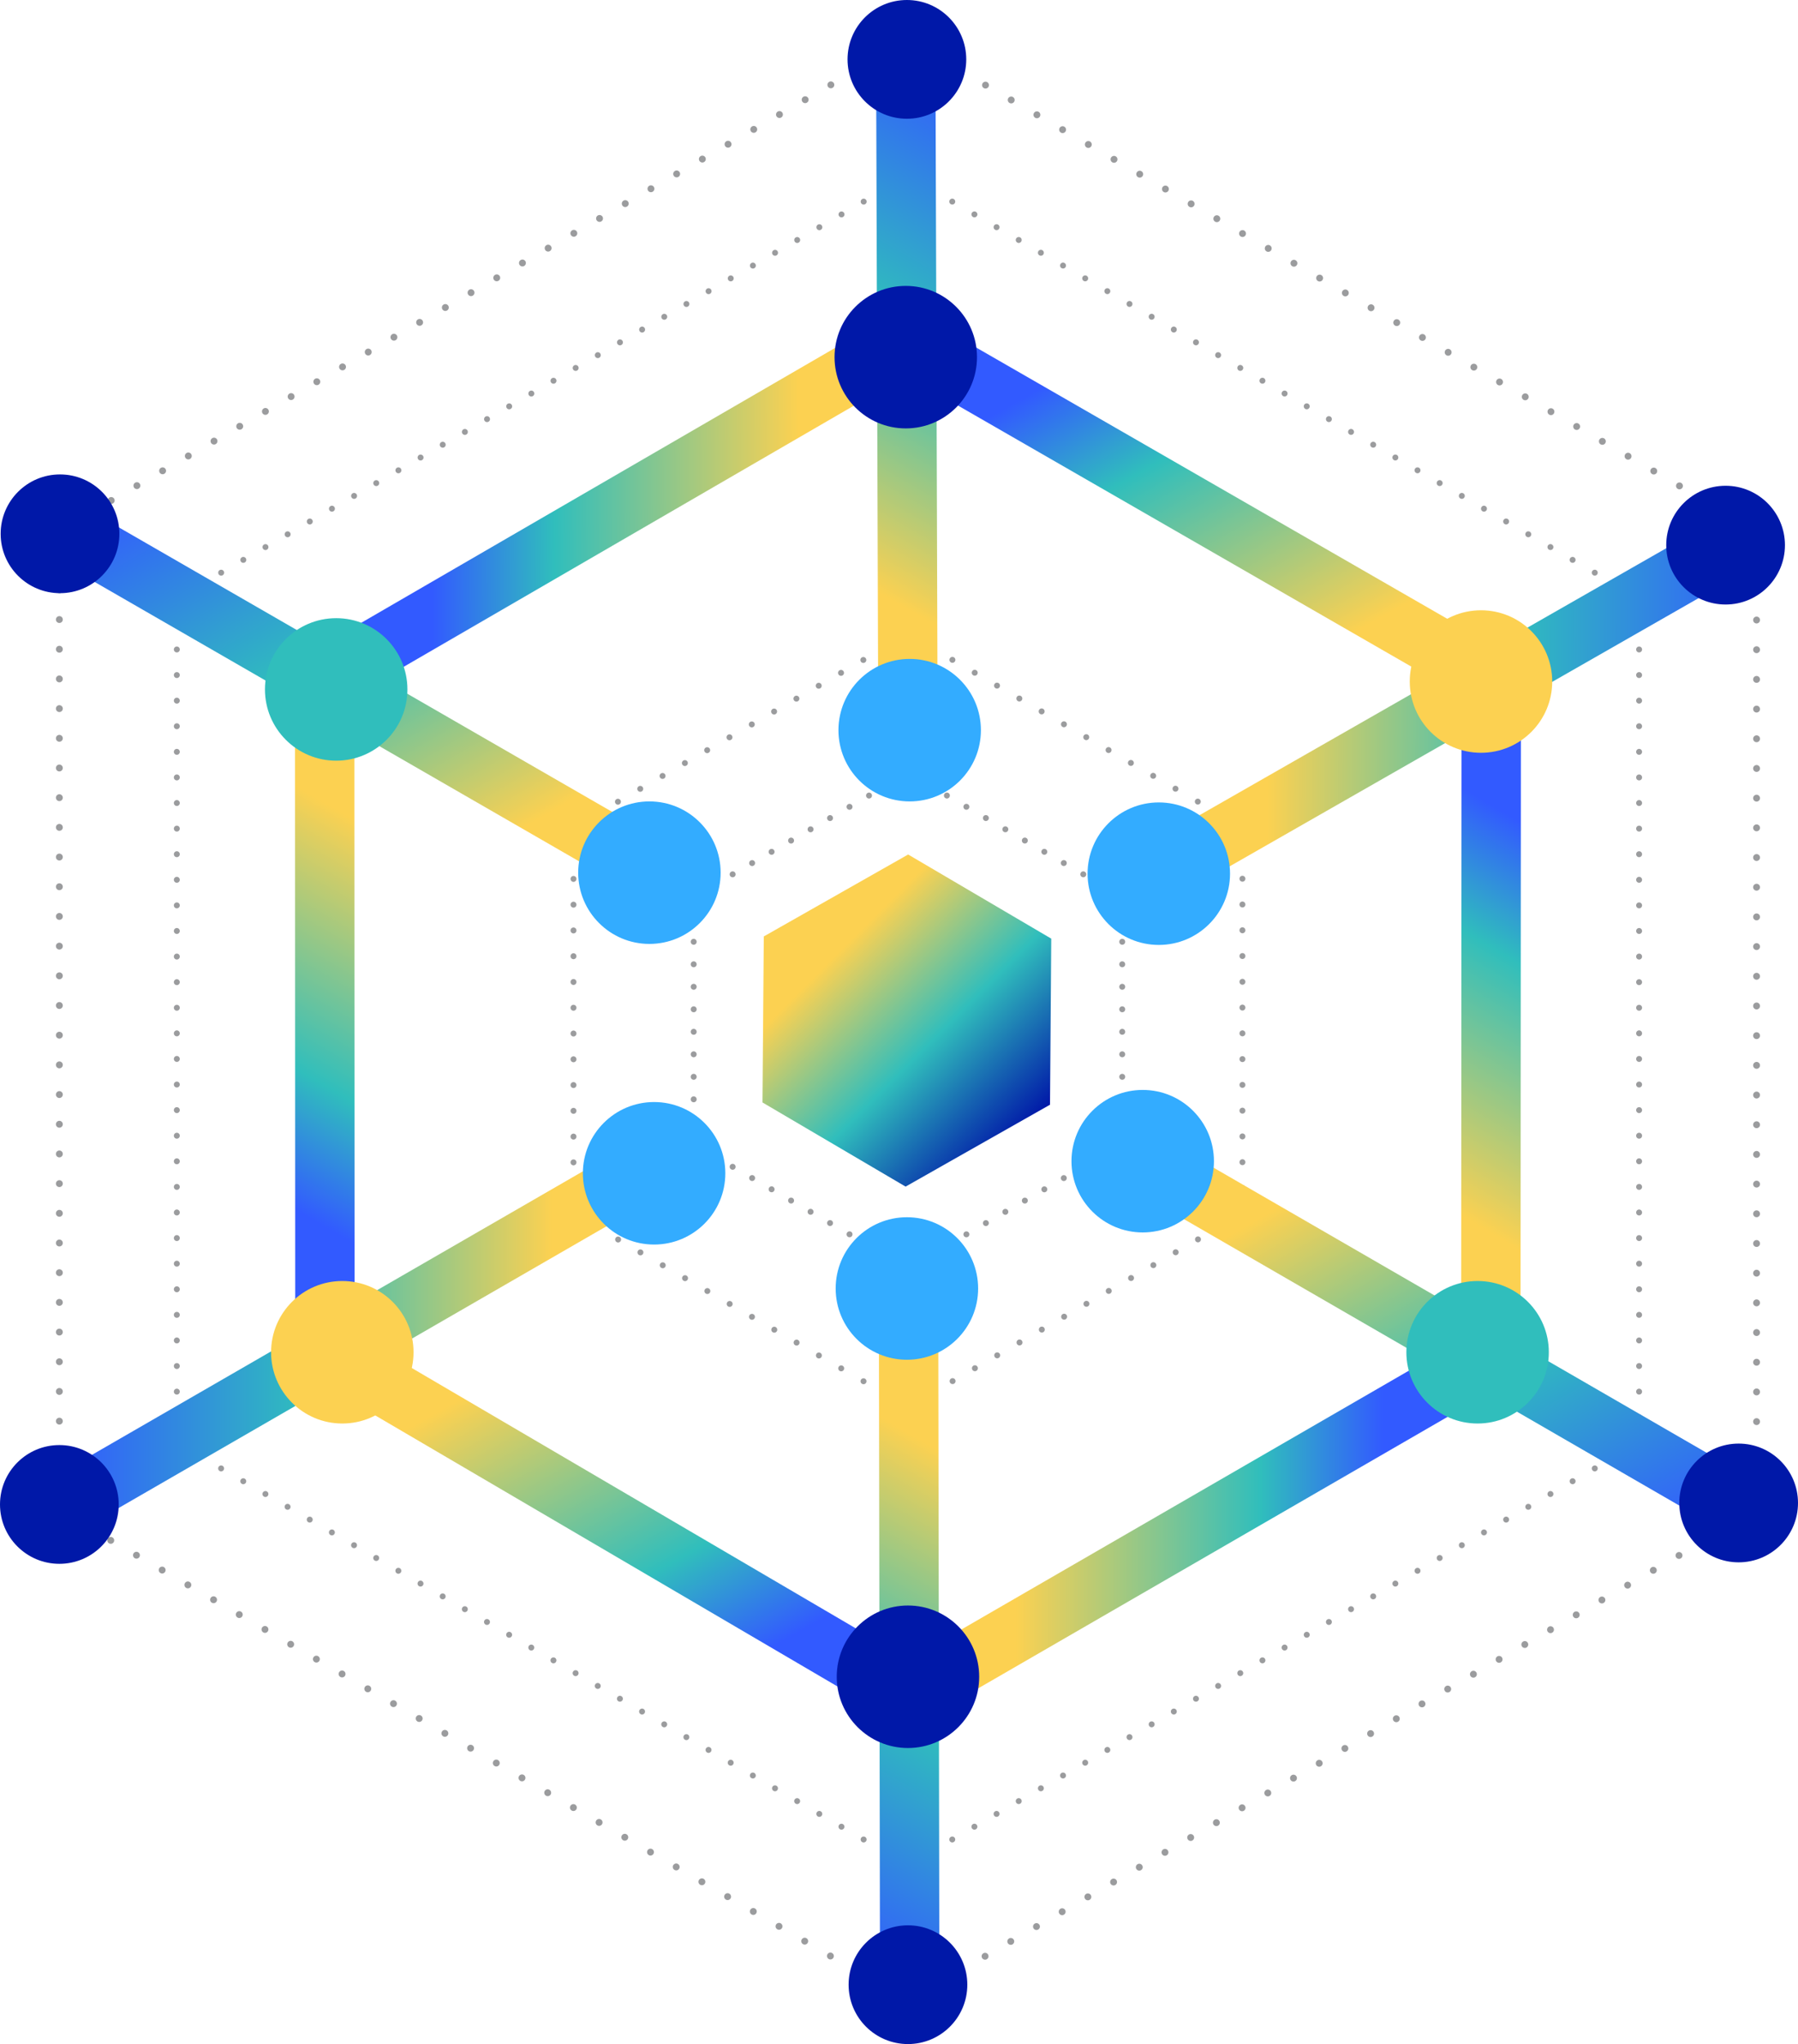 <?xml version="1.0" encoding="UTF-8"?><svg id="Layer_2" xmlns="http://www.w3.org/2000/svg" xmlns:xlink="http://www.w3.org/1999/xlink" viewBox="0 0 302.92 344.25"><defs><style>.cls-1{stroke:url(#linear-gradient-14);}.cls-1,.cls-2,.cls-3,.cls-4,.cls-5,.cls-6,.cls-7,.cls-8,.cls-9,.cls-10,.cls-11,.cls-12,.cls-13,.cls-14,.cls-15{fill:none;}.cls-1,.cls-16,.cls-5,.cls-17,.cls-7,.cls-8,.cls-9,.cls-10,.cls-11,.cls-12,.cls-13,.cls-18{stroke-miterlimit:10;stroke-width:10px;}.cls-19{fill:#fcd151;}.cls-2,.cls-3,.cls-4,.cls-6,.cls-14,.cls-15{stroke:#9b9c9e;stroke-linecap:round;stroke-linejoin:round;}.cls-2,.cls-6{stroke-width:1.16px;}.cls-16{fill:url(#linear-gradient-8);stroke:url(#linear-gradient-9);}.cls-20{fill:#30bebc;}.cls-21{fill:#33acff;}.cls-3{stroke-dasharray:0 4.31;}.cls-4{stroke-dasharray:0 3.79;}.cls-5{stroke:url(#linear-gradient-10);}.cls-6{stroke-dasharray:0 5;}.cls-17{fill:url(#linear-gradient);stroke:url(#linear-gradient-2);}.cls-7{stroke:url(#linear-gradient-12);}.cls-8{stroke:url(#linear-gradient-6);}.cls-9{stroke:url(#linear-gradient-11);}.cls-10{stroke:url(#linear-gradient-13);}.cls-11{stroke:url(#linear-gradient-7);}.cls-22{fill:#0018a8;}.cls-12{stroke:url(#linear-gradient-15);}.cls-13{stroke:url(#linear-gradient-5);}.cls-23{fill:url(#linear-gradient-16);}.cls-18{fill:url(#linear-gradient-3);stroke:url(#linear-gradient-4);}.cls-15{stroke-dasharray:0 4.34;}</style><linearGradient id="linear-gradient" x1="202.25" y1="85.3" x2="201.59" y2="86.42" gradientUnits="userSpaceOnUse"><stop offset="0" stop-color="#0018a8"/><stop offset=".4" stop-color="#30bebc"/><stop offset=".8" stop-color="#fcd151"/></linearGradient><linearGradient id="linear-gradient-2" x1="317.24" y1="-703.84" x2="420.07" y2="-703.84" gradientTransform="translate(-592.32 107.56) rotate(60.79)" gradientUnits="userSpaceOnUse"><stop offset=".2" stop-color="#325aff"/><stop offset=".4" stop-color="#30bebc"/><stop offset=".8" stop-color="#fcd151"/></linearGradient><linearGradient id="linear-gradient-3" x1="276.27" y1="129.04" x2="226.15" y2="213.84" xlink:href="#linear-gradient"/><linearGradient id="linear-gradient-4" x1="-325.32" y1="-1371.04" x2="-221.73" y2="-1371.04" gradientTransform="translate(-1068.27 -290.7) rotate(120.59)" xlink:href="#linear-gradient-2"/><linearGradient id="linear-gradient-5" x1="-1221.33" y1="-1155.65" x2="-1118.28" y2="-1155.65" gradientTransform="translate(-968.14 -898.17) rotate(179.98)" xlink:href="#linear-gradient-2"/><linearGradient id="linear-gradient-6" x1="-1485.7" y1="-249.68" x2="-1382.48" y2="-249.68" gradientTransform="translate(-371.47 -1119.38) rotate(-118.94)" xlink:href="#linear-gradient-2"/><linearGradient id="linear-gradient-7" x1="-851.73" y1="412.09" x2="-748.61" y2="412.09" gradientTransform="translate(98.59 -728.06) rotate(-59.96)" xlink:href="#linear-gradient-2"/><linearGradient id="linear-gradient-8" x1="128.76" y1="43.37" x2="78.54" y2="128.34" xlink:href="#linear-gradient"/><linearGradient id="linear-gradient-9" x1="48.62" y1="202.84" x2="151.79" y2="202.84" gradientTransform="translate(2.37 -116.45) rotate(-.31)" xlink:href="#linear-gradient-2"/><linearGradient id="linear-gradient-10" x1="-1529.9" y1="-242.81" x2="-1426.67" y2="-242.81" gradientTransform="translate(-286.63 -1177.96) rotate(-119.98)" gradientUnits="userSpaceOnUse"><stop offset="0" stop-color="#325aff"/><stop offset=".4" stop-color="#30bebc"/><stop offset=".8" stop-color="#fcd151"/></linearGradient><linearGradient id="linear-gradient-11" x1="10.43" y1="223.91" x2="113.66" y2="223.91" gradientTransform="matrix(1,0,0,1,0,0)" xlink:href="#linear-gradient-10"/><linearGradient id="linear-gradient-12" x1="-1266.02" y1="-1128.49" x2="-1162.79" y2="-1128.49" gradientTransform="translate(-965.15 -1014.81) rotate(-179.76)" xlink:href="#linear-gradient-10"/><linearGradient id="linear-gradient-13" x1="-354.5" y1="-1343.17" x2="-251.27" y2="-1343.17" gradientTransform="translate(-1163.19 -338.34) rotate(119.82)" xlink:href="#linear-gradient-10"/><linearGradient id="linear-gradient-14" x1="278.98" y1="-665.68" x2="382.21" y2="-665.68" gradientTransform="translate(-679.72 165.83) rotate(59.96)" xlink:href="#linear-gradient-10"/><linearGradient id="linear-gradient-15" x1="-896.76" y1="435.29" x2="-793.53" y2="435.29" gradientTransform="translate(197.18 -672.49) rotate(-60.1)" xlink:href="#linear-gradient-10"/><linearGradient id="linear-gradient-16" x1="535.43" y1="63.09" x2="483.03" y2="49.49" gradientTransform="translate(-257.72 -134.67) rotate(30.44)" xlink:href="#linear-gradient"/></defs><g id="Text__x2F__Blocks"><line class="cls-17" x1="251.24" y1="114.25" x2="152.6" y2="57.47"/><line class="cls-18" x1="251.17" y1="228.63" x2="251.24" y2="114.25"/><line class="cls-13" x1="153.16" y1="285.3" x2="251.17" y2="228.63"/><line class="cls-8" x1="54.74" y1="227.61" x2="153.16" y2="285.3"/><line class="cls-11" x1="54.7" y1="114.24" x2="54.74" y2="227.61"/><line class="cls-16" x1="152.6" y1="57.47" x2="54.7" y2="114.24"/><line class="cls-14" x1="29.79" y1="100.76" x2="29.79" y2="100.76"/><line class="cls-3" x1="29.79" y1="105.07" x2="29.79" y2="240.84"/><line class="cls-14" x1="29.79" y1="242.99" x2="29.79" y2="242.99"/><line class="cls-3" x1="33.52" y1="245.15" x2="151.1" y2="313.03"/><line class="cls-14" x1="152.97" y1="314.11" x2="152.97" y2="314.11"/><line class="cls-3" x1="156.7" y1="311.95" x2="274.28" y2="244.07"/><line class="cls-14" x1="276.15" y1="242.99" x2="276.15" y2="242.99"/><line class="cls-3" x1="276.15" y1="238.68" x2="276.15" y2="102.91"/><line class="cls-14" x1="276.15" y1="100.76" x2="276.15" y2="100.76"/><line class="cls-3" x1="272.41" y1="98.6" x2="154.84" y2="30.72"/><line class="cls-14" x1="152.97" y1="29.64" x2="152.97" y2="29.64"/><line class="cls-3" x1="149.24" y1="31.8" x2="31.66" y2="99.68"/><line class="cls-14" x1="96.62" y1="139.34" x2="96.62" y2="139.34"/><line class="cls-15" x1="96.62" y1="143.68" x2="96.62" y2="202.24"/><line class="cls-14" x1="96.62" y1="204.41" x2="96.62" y2="204.41"/><line class="cls-15" x1="100.38" y1="206.58" x2="151.09" y2="235.86"/><line class="cls-14" x1="152.97" y1="236.94" x2="152.97" y2="236.94"/><line class="cls-15" x1="156.73" y1="234.77" x2="207.44" y2="205.49"/><line class="cls-14" x1="209.32" y1="204.41" x2="209.32" y2="204.41"/><line class="cls-15" x1="209.32" y1="200.07" x2="209.32" y2="141.51"/><line class="cls-14" x1="209.32" y1="139.34" x2="209.32" y2="139.34"/><line class="cls-15" x1="205.56" y1="137.17" x2="154.85" y2="107.89"/><line class="cls-14" x1="152.97" y1="106.81" x2="152.97" y2="106.81"/><line class="cls-15" x1="149.21" y1="108.98" x2="98.5" y2="138.26"/><line class="cls-14" x1="116.87" y1="151.03" x2="116.87" y2="151.03"/><line class="cls-4" x1="116.87" y1="154.82" x2="116.87" y2="190.82"/><line class="cls-14" x1="116.87" y1="192.72" x2="116.87" y2="192.72"/><line class="cls-4" x1="120.15" y1="194.61" x2="151.33" y2="212.61"/><line class="cls-14" x1="152.97" y1="213.56" x2="152.97" y2="213.56"/><line class="cls-4" x1="156.25" y1="211.67" x2="187.43" y2="193.67"/><line class="cls-14" x1="189.07" y1="192.72" x2="189.07" y2="192.72"/><line class="cls-4" x1="189.07" y1="188.93" x2="189.07" y2="152.93"/><line class="cls-14" x1="189.07" y1="151.03" x2="189.07" y2="151.03"/><line class="cls-4" x1="185.79" y1="149.14" x2="154.61" y2="131.14"/><line class="cls-14" x1="152.97" y1="130.19" x2="152.97" y2="130.19"/><line class="cls-4" x1="149.69" y1="132.09" x2="118.51" y2="150.09"/><line class="cls-5" x1="192.52" y1="195.53" x2="290.72" y2="252.29"/><line class="cls-9" x1="111.16" y1="195.56" x2="12.93" y2="252.27"/><line class="cls-7" x1="195.23" y1="146.97" x2="293.7" y2="90.67"/><line class="cls-10" x1="152.97" y1="123.43" x2="152.6" y2="10"/><line class="cls-1" x1="111.18" y1="147.14" x2="12.91" y2="90.49"/><line class="cls-12" x1="153.07" y1="220.43" x2="153.26" y2="333.86"/><circle class="cls-19" cx="249.51" cy="114.78" r="12"/><circle class="cls-20" cx="56.64" cy="116.11" r="12"/><circle class="cls-21" cx="109.41" cy="146.97" r="12"/><circle class="cls-21" cx="110.2" cy="197.6" r="12"/><circle class="cls-21" cx="152.79" cy="217" r="12"/><circle class="cls-21" cx="192.52" cy="195.56" r="12"/><circle class="cls-21" cx="195.23" cy="147.14" r="12"/><circle class="cls-21" cx="153.26" cy="122.97" r="12"/><circle class="cls-20" cx="248.94" cy="227.74" r="12"/><circle class="cls-19" cx="57.67" cy="227.74" r="12"/><circle class="cls-22" cx="152.6" cy="60.15" r="12"/><circle class="cls-22" cx="152.97" cy="282.39" r="12"/><line class="cls-2" x1="10" y1="89.33" x2="10" y2="89.33"/><line class="cls-6" x1="10" y1="94.34" x2="10" y2="251.92"/><line class="cls-2" x1="10" y1="254.42" x2="10" y2="254.42"/><line class="cls-6" x1="14.33" y1="256.92" x2="150.8" y2="335.71"/><line class="cls-2" x1="152.97" y1="336.96" x2="152.97" y2="336.96"/><line class="cls-6" x1="157.3" y1="334.46" x2="293.77" y2="255.67"/><line class="cls-2" x1="295.94" y1="254.42" x2="295.94" y2="254.42"/><line class="cls-6" x1="295.94" y1="249.42" x2="295.94" y2="91.83"/><line class="cls-2" x1="295.94" y1="89.33" x2="295.94" y2="89.33"/><line class="cls-6" x1="291.61" y1="86.83" x2="155.13" y2="8.04"/><line class="cls-2" x1="152.97" y1="6.79" x2="152.97" y2="6.79"/><line class="cls-6" x1="148.64" y1="9.29" x2="12.17" y2="88.08"/><circle class="cls-22" cx="290.72" cy="91.81" r="10"/><circle class="cls-22" cx="292.92" cy="253.12" r="10"/><circle class="cls-22" cx="152.97" cy="334.25" r="10"/><circle class="cls-22" cx="10" cy="253.37" r="10"/><circle class="cls-22" cx="10.11" cy="89.9" r="10"/><circle class="cls-22" cx="152.79" cy="10" r="10"/><polygon class="cls-23" points="177.11 158.08 153 143.91 128.68 157.71 128.46 185.67 152.57 199.84 176.9 186.05 177.11 158.08"/></g></svg>